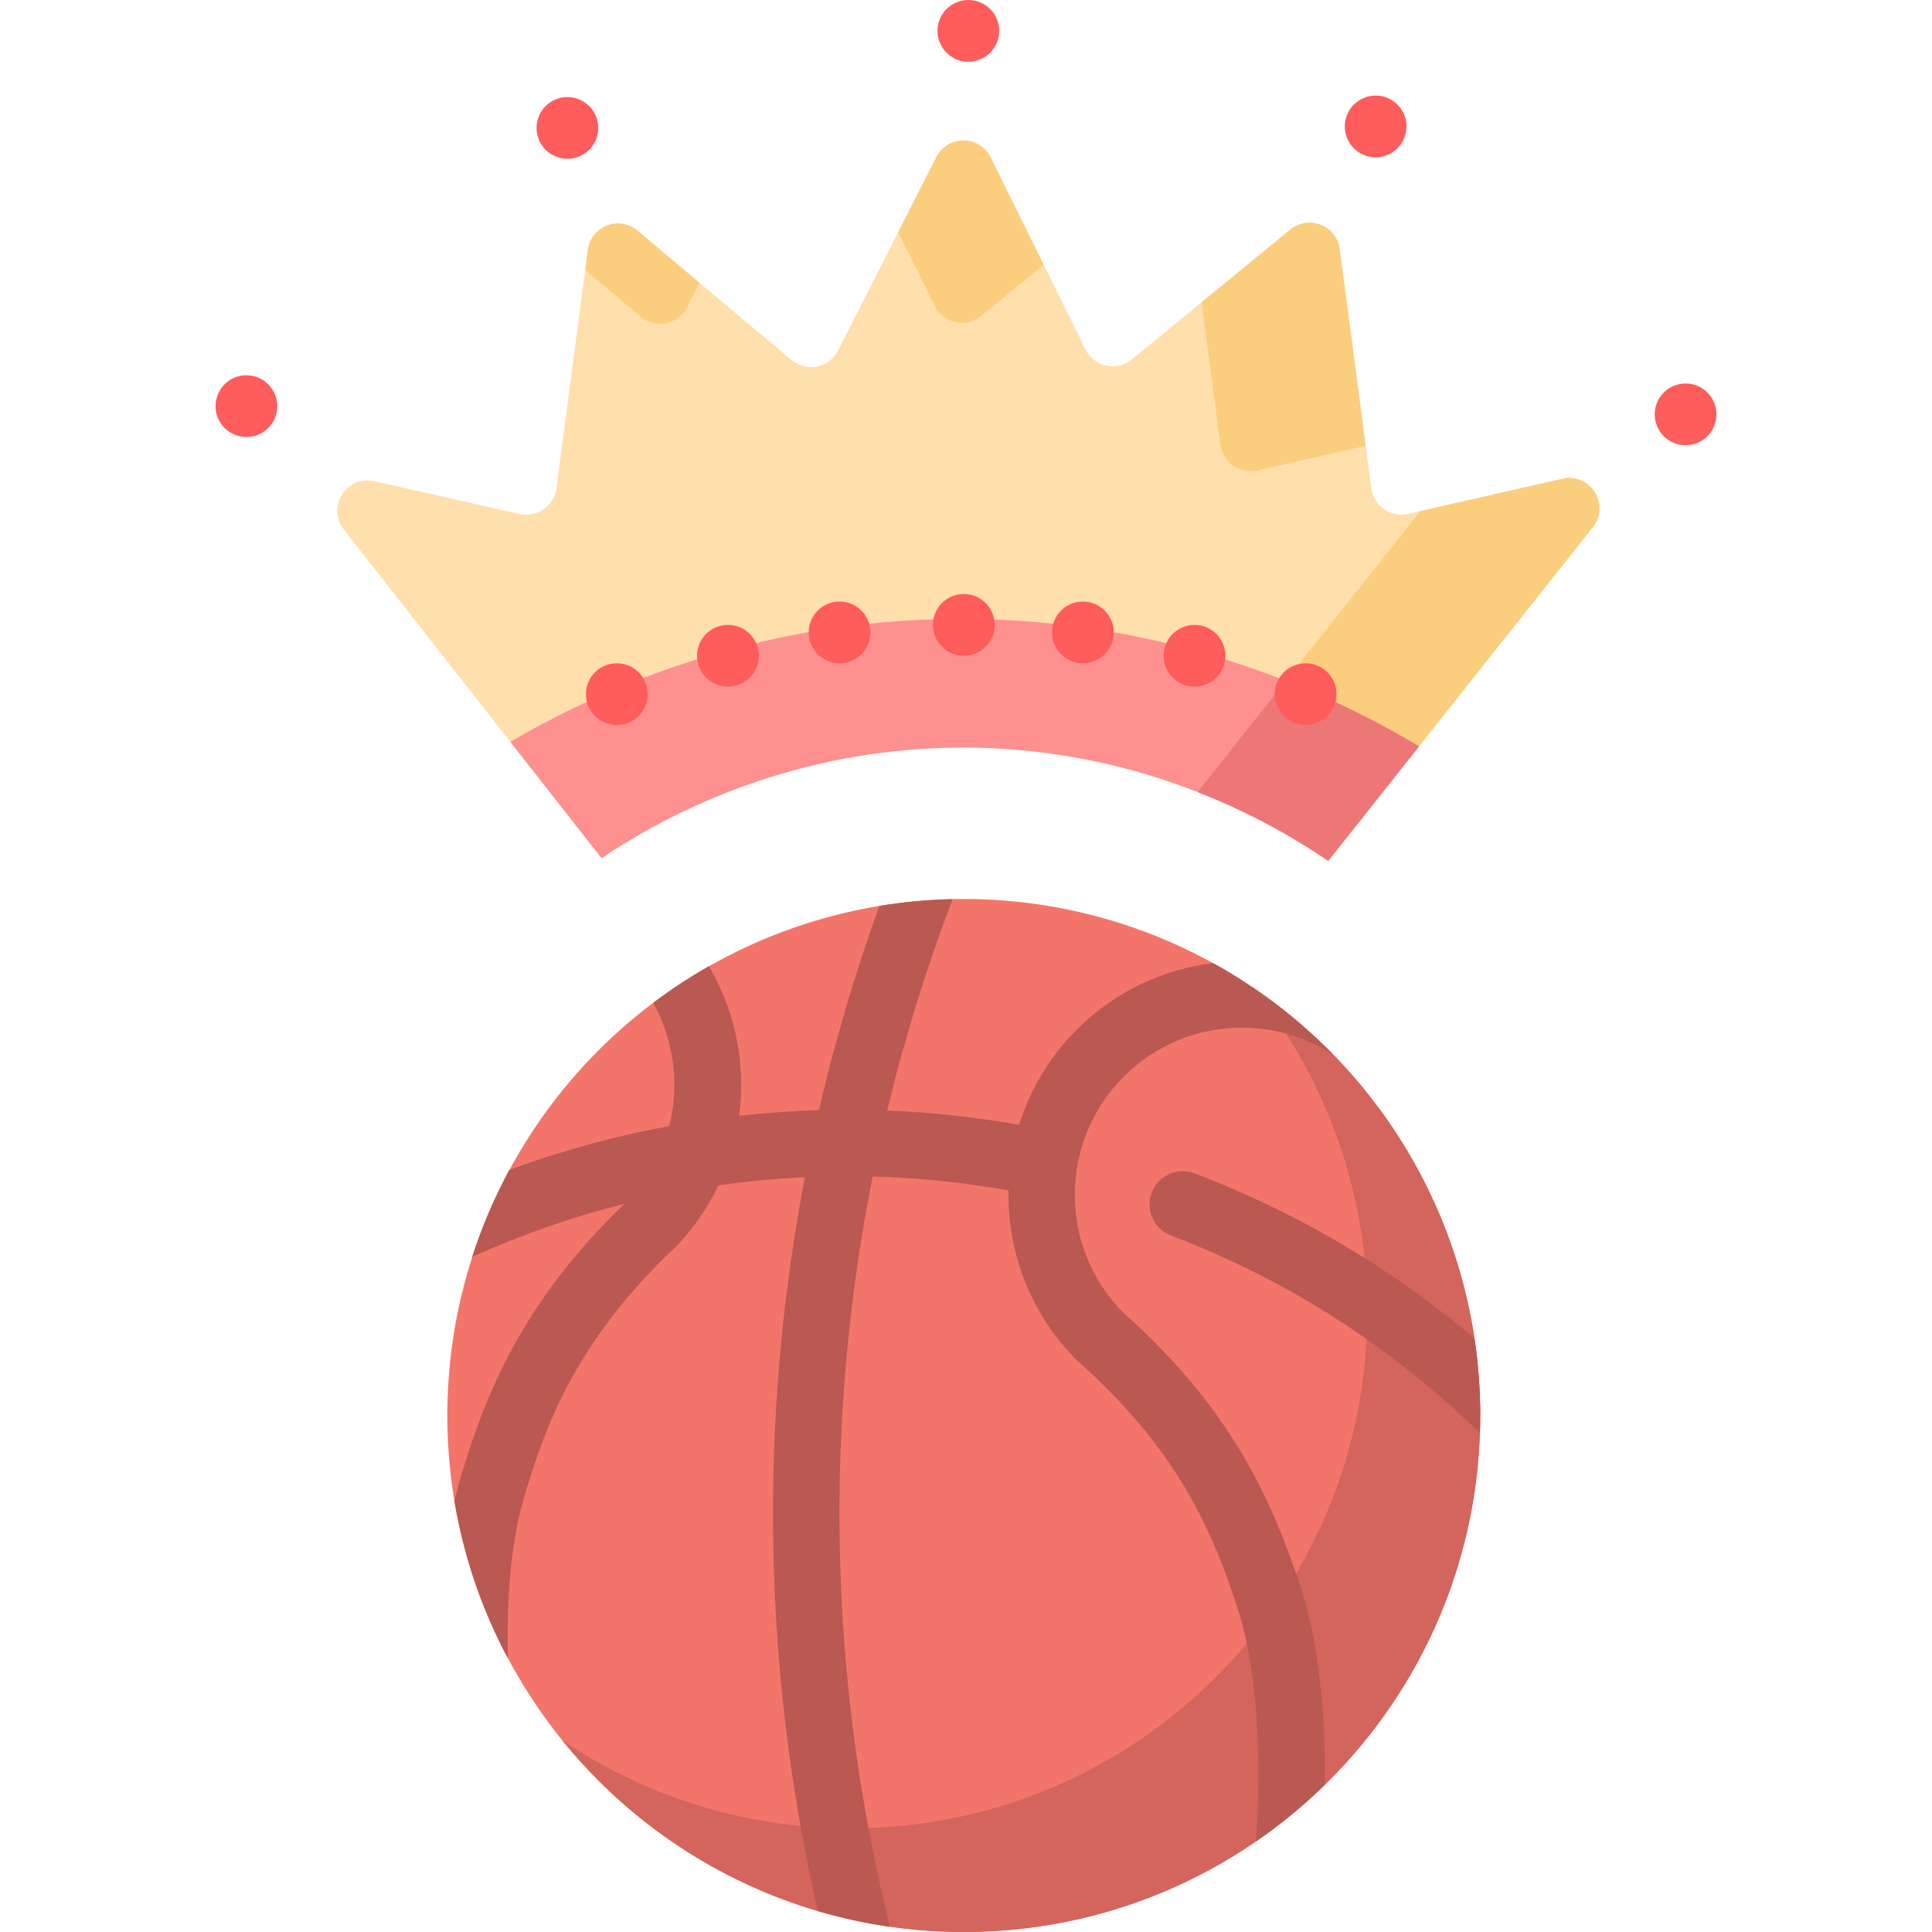 <?xml version="1.0" encoding="iso-8859-1"?>
<!-- Generator: Adobe Illustrator 19.0.0, SVG Export Plug-In . SVG Version: 6.00 Build 0)  -->
<svg xmlns="http://www.w3.org/2000/svg" xmlns:xlink="http://www.w3.org/1999/xlink" version="1.1" id="Layer_1" x="0px" y="0px" viewBox="0 0 512 512" style="enable-background:new 0 0 512 512;" xml:space="preserve">
<ellipse style="fill:#F37569;" cx="255.41" cy="375.12" rx="136.86" ry="136.88"/>
<path style="fill:#D3655C;" d="M331.923,261.618c19.016,23.507,30.413,53.432,30.413,86.024  c0,75.595-61.275,136.877-136.862,136.877c-28.342,0-54.673-8.616-76.515-23.372C174.05,492.163,212.41,512,255.408,512  c75.587,0,136.862-61.282,136.862-136.877C392.27,327.873,368.332,286.216,331.923,261.618z"/>
<path style="fill:#FFDFAC;" d="M254.572,198.103c49.862-0.181,85.013,21.523,97.399,30.012l70.132-88.4  c4.716-5.945-0.678-14.512-8.077-12.828l-40.889,9.304c-4.613,1.05-9.13-2.094-9.748-6.784l-8.358-63.399  c-0.823-6.243-8.182-9.156-13.055-5.167l-42.034,34.404c-3.999,3.273-10.004,1.974-12.293-2.659L262.52,41.709  c-2.929-5.93-11.369-5.979-14.366-0.083l-26.07,51.285c-2.344,4.61-8.369,5.838-12.33,2.512l-40.84-34.3  c-4.857-4.079-12.304-1.186-13.133,5.102l-8.332,63.201c-0.617,4.684-5.123,7.826-9.732,6.788l-38.515-8.678  c-7.373-1.661-12.752,6.85-8.088,12.797l68.313,87.097C171.972,218.961,206.187,198.279,254.572,198.103z"/>
<g>
	<path style="fill:#FBCE7D;" d="M414.026,126.887l-37.627,8.561l-59.042,74.422c16.552,6.462,28.425,14.003,34.614,18.244   l70.132-88.4C426.819,133.77,421.425,125.203,414.026,126.887z"/>
	<path style="fill:#FBCE7D;" d="M323.43,117.899c0.618,4.69,5.135,7.834,9.748,6.784l28.726-6.536l-6.874-52.139   c-0.823-6.243-8.182-9.156-13.055-5.167L318.445,80.1L323.43,117.899z"/>
	<path style="fill:#FBCE7D;" d="M247.691,81.076c2.289,4.634,8.293,5.933,12.293,2.659l16.589-13.578l-14.052-28.45   c-2.929-5.93-11.369-5.979-14.366-0.083L238.036,61.53L247.691,81.076z"/>
	<path style="fill:#FBCE7D;" d="M169.796,83.914c3.96,3.326,9.986,2.099,12.33-2.512l3.272-6.437l-16.483-13.844   c-4.857-4.079-12.304-1.186-13.133,5.102l-0.703,5.33L169.796,83.914z"/>
</g>
<path style="fill:#FF9090;" d="M253.802,164.018c-54.447,0.198-95.841,19.266-118.556,32.579l24.182,30.831  c12.544-8.467,46.76-29.149,95.145-29.325c49.862-0.181,85.013,21.523,97.399,30.012l24.071-30.341  C353.227,184.11,310.418,163.813,253.802,164.018z"/>
<path style="fill:#ED7777;" d="M340.742,180.452l-23.359,29.444c12.413,4.846,22.195,10.299,28.922,14.512  c0.102,0.064,0.195,0.124,0.296,0.188c2.11,1.328,3.92,2.532,5.397,3.544l24.071-30.341  C367.198,192.488,355.293,186.175,340.742,180.452z"/>
<g>
	<path style="fill:#BA5852;" d="M305.219,316.05c-1.732,4.544,0.549,9.633,5.093,11.364c30.679,11.688,58.201,29.301,81.872,52.338   c0.051-1.538,0.086-3.079,0.086-4.63c0-6.947-0.522-13.772-1.52-20.442c-22.137-18.696-46.996-33.373-74.167-43.725   C312.038,309.225,306.95,311.505,305.219,316.05z"/>
	<path style="fill:#BA5852;" d="M353.304,279.483c-9.333-9.553-20.049-17.746-31.83-24.253c-13.214,1.637-26,7.499-36.123,17.622   c-7.305,7.306-12.385,16.001-15.271,25.24c-11.58-2.062-23.268-3.327-34.971-3.794c4.569-19.003,10.36-37.703,17.362-56.014   c-6.61,0.139-13.102,0.751-19.449,1.796c-6.409,17.732-11.745,35.797-15.982,54.128c-7.08,0.208-14.146,0.705-21.179,1.486   c0.328-2.463,0.525-4.955,0.556-7.469c0.137-11.42-2.856-22.507-8.548-32.17c-5.137,2.921-10.066,6.163-14.76,9.702   c5.576,9.994,6.982,21.766,4.247,32.659c-14.414,2.659-28.596,6.553-42.372,11.622c-3.958,7.31-7.263,15.023-9.852,23.059   c13.038-5.905,26.567-10.622,40.405-14.096c-27.188,26.079-37.118,50.762-43.753,73.579c-0.497,1.709-0.945,3.459-1.352,5.238   c2.473,14.821,7.324,28.834,14.153,41.636c-0.288-12.901,0.356-29.049,4.11-41.957c5.648-19.424,13.898-42.234,40.466-67.156   c0.13-0.123,0.257-0.249,0.38-0.38c4.468-4.735,8.102-10.085,10.849-15.837c7.593-1.081,15.239-1.794,22.907-2.154   c-3.802,19.916-6.349,40.108-7.577,60.497c-2.715,45.116,1,90.106,11.013,133.982c6.19,1.821,12.562,3.215,19.083,4.15   c-11.079-44.788-15.297-90.862-12.516-137.074c1.253-20.823,3.926-41.434,7.967-61.737c12.046,0.327,24.085,1.556,36.001,3.693   c-0.305,16.25,5.713,32.597,18.085,44.97c0.127,0.126,0.257,0.249,0.392,0.368c27.282,24.138,36.192,46.698,42.402,65.95   c6.538,20.267,5.564,48.81,4.736,61.196c6.498-4.471,12.589-9.488,18.21-14.986c0.148-15.236-0.923-35.309-6.185-51.618   c-7.416-22.992-18.282-47.813-47.281-73.545c-17.103-17.298-17.044-45.286,0.179-62.509   C312.858,270.253,336.129,268.316,353.304,279.483z"/>
</g>
<g>
	<circle style="fill:#FF5C5C;" cx="65.3" cy="107.63" r="8.181"/>
	<circle style="fill:#FF5C5C;" cx="163.46" cy="183.96" r="8.181"/>
	<circle style="fill:#FF5C5C;" cx="192.91" cy="173.78" r="8.181"/>
	<circle style="fill:#FF5C5C;" cx="222.49" cy="167.6" r="8.181"/>
	<circle style="fill:#FF5C5C;" cx="346.01" cy="183.96" r="8.181"/>
	<circle style="fill:#FF5C5C;" cx="316.56" cy="173.78" r="8.181"/>
	<circle style="fill:#FF5C5C;" cx="286.97" cy="167.6" r="8.181"/>
	<circle style="fill:#FF5C5C;" cx="255.42" cy="165.6" r="8.181"/>
	<circle style="fill:#FF5C5C;" cx="150.37" cy="33.904" r="8.181"/>
	<circle style="fill:#FF5C5C;" cx="256.62" cy="8.181" r="8.181"/>
	<circle style="fill:#FF5C5C;" cx="364.56" cy="33.513" r="8.181"/>
	<circle style="fill:#FF5C5C;" cx="446.7" cy="109.81" r="8.181"/>
</g>
<g>
</g>
<g>
</g>
<g>
</g>
<g>
</g>
<g>
</g>
<g>
</g>
<g>
</g>
<g>
</g>
<g>
</g>
<g>
</g>
<g>
</g>
<g>
</g>
<g>
</g>
<g>
</g>
<g>
</g>
</svg>
